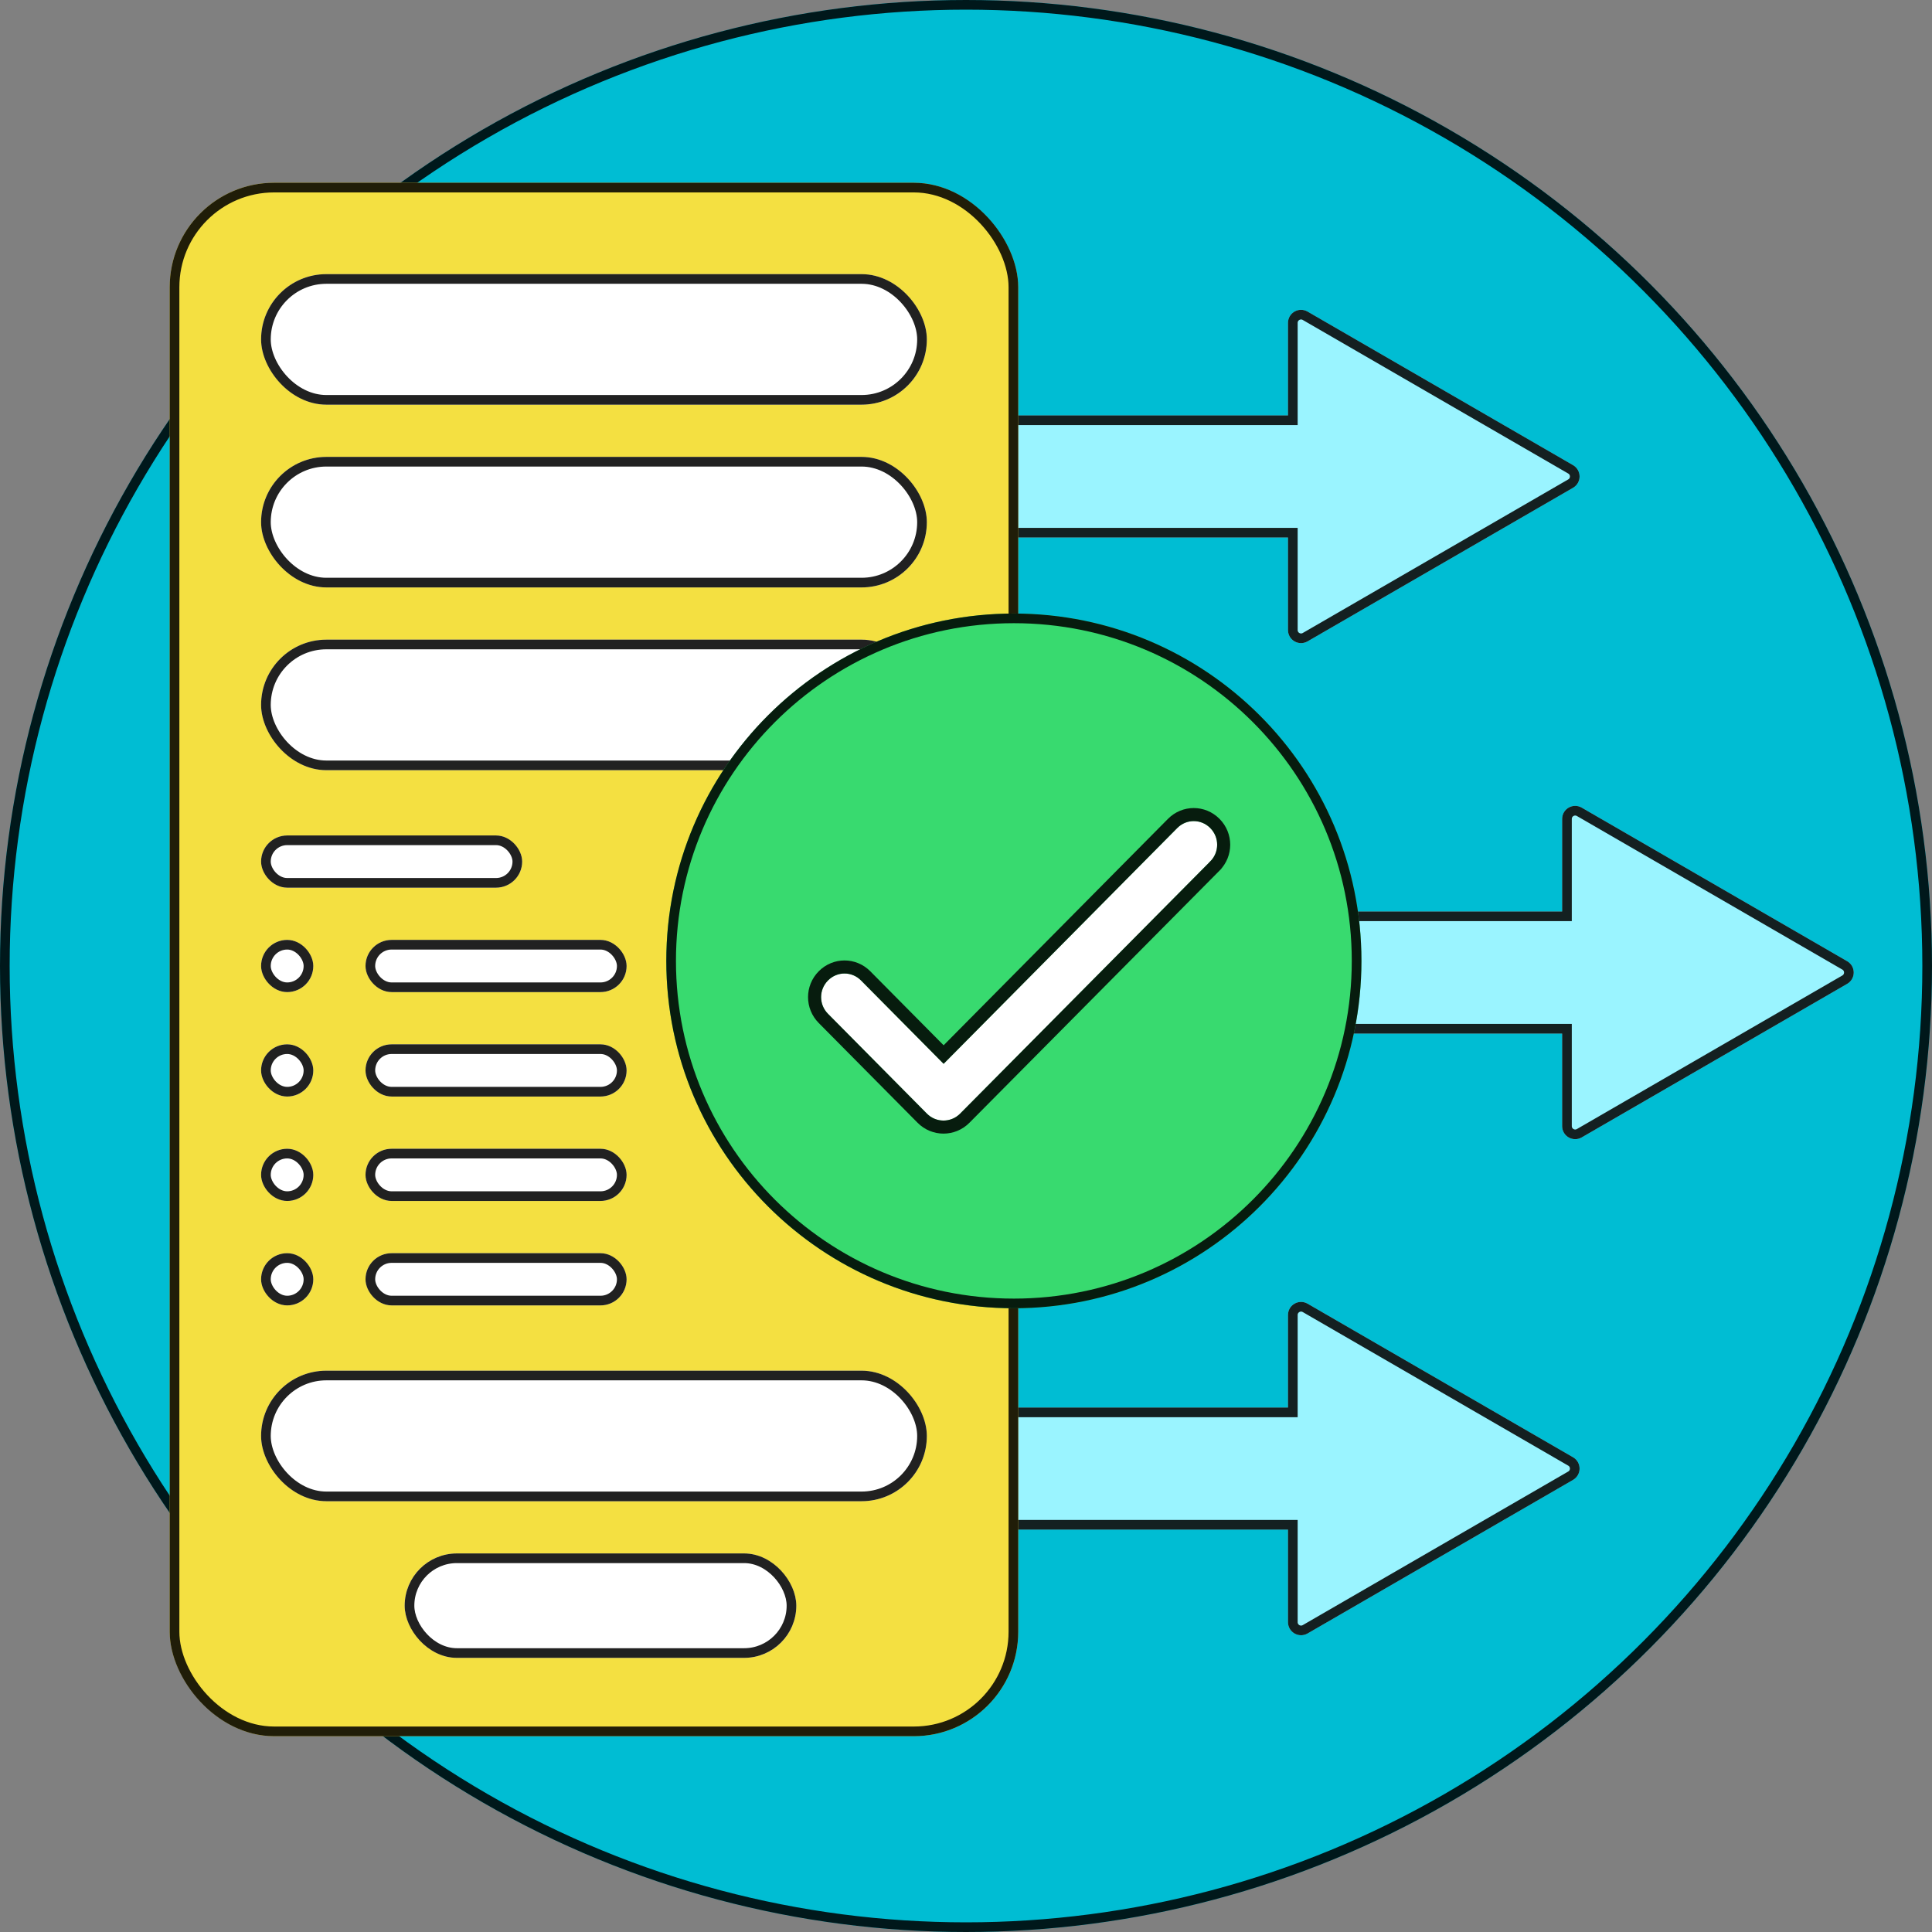 <svg width="200" height="200" viewBox="0 0 200 200" fill="none" xmlns="http://www.w3.org/2000/svg">
<rect x="0" y="0" width="200" height="200" fill="#808080" stroke="none"/>
<circle cx="100" cy="100" r="100" fill="#00BDD3"/>
<circle cx="100" cy="100" r="99.5" stroke="black" stroke-opacity="0.87"/>
<path fill-rule="evenodd" clip-rule="evenodd" d="M133.333 33.424C133.333 32.383 134.461 31.733 135.361 32.255L162.843 48.155C163.743 48.675 163.743 49.974 162.843 50.494L135.361 66.394C134.461 66.915 133.333 66.265 133.333 65.225V55.644H98.649V43.005H133.333V33.424Z" fill="#9AF4FF"/>
<path d="M133.833 33.424C133.833 32.768 134.543 32.359 135.111 32.688L162.593 48.587C163.16 48.915 163.16 49.734 162.593 50.062L135.111 65.961C134.543 66.289 133.833 65.88 133.833 65.225V55.144H99.149V43.505H133.833V33.424Z" stroke="black" stroke-opacity="0.87"/>
<path fill-rule="evenodd" clip-rule="evenodd" d="M133.333 136.127C133.333 135.086 134.461 134.436 135.361 134.957L162.843 150.857C163.743 151.378 163.743 152.676 162.843 153.197L135.361 169.097C134.461 169.618 133.333 168.968 133.333 167.927V158.347H98.649V145.707H133.333V136.127Z" fill="#9AF4FF"/>
<path d="M133.833 136.127C133.833 135.471 134.543 135.062 135.111 135.39L162.593 151.29C163.16 151.617 163.16 152.436 162.593 152.764L135.111 168.664C134.543 168.992 133.833 168.583 133.833 167.927V157.846H99.149V146.208H133.833V136.127Z" stroke="black" stroke-opacity="0.87"/>
<path fill-rule="evenodd" clip-rule="evenodd" d="M161.712 84.775C161.712 83.735 162.839 83.085 163.74 83.606L191.222 99.506C192.121 100.026 192.121 101.325 191.222 101.845L163.74 117.746C162.839 118.267 161.712 117.617 161.712 116.576V106.995H127.027V94.356H161.712V84.775Z" fill="#9AF4FF"/>
<path d="M162.212 84.775C162.212 84.12 162.921 83.711 163.489 84.039L190.971 99.938C191.538 100.266 191.538 101.085 190.971 101.413L163.489 117.312C162.921 117.64 162.212 117.232 162.212 116.576V106.495H127.527V94.856H162.212V84.775Z" stroke="black" stroke-opacity="0.87"/>
<rect x="17.568" y="18.919" width="87.838" height="160.811" rx="10.811" fill="#F4E041"/>
<rect x="18.068" y="19.419" width="86.838" height="159.811" rx="10.311" stroke="black" stroke-opacity="0.87"/>
<rect x="27.027" y="28.378" width="68.919" height="13.514" rx="6.757" fill="white"/>
<rect x="27.527" y="28.878" width="67.919" height="12.514" rx="6.257" stroke="black" stroke-opacity="0.87"/>
<rect x="27.027" y="47.297" width="68.919" height="13.514" rx="6.757" fill="white"/>
<rect x="27.527" y="47.797" width="67.919" height="12.514" rx="6.257" stroke="black" stroke-opacity="0.87"/>
<rect x="27.027" y="66.216" width="68.919" height="13.514" rx="6.757" fill="white"/>
<rect x="27.527" y="66.716" width="67.919" height="12.514" rx="6.257" stroke="black" stroke-opacity="0.87"/>
<rect x="27.027" y="141.892" width="68.919" height="13.514" rx="6.757" fill="white"/>
<rect x="27.527" y="142.392" width="67.919" height="12.514" rx="6.257" stroke="black" stroke-opacity="0.87"/>
<rect x="41.892" y="160.811" width="40.541" height="10.811" rx="5.405" fill="white"/>
<rect x="42.392" y="161.311" width="39.541" height="9.811" rx="4.905" stroke="black" stroke-opacity="0.87"/>
<rect x="27.027" y="86.487" width="27.027" height="5.405" rx="2.703" fill="white"/>
<rect x="27.527" y="86.987" width="26.027" height="4.405" rx="2.203" stroke="black" stroke-opacity="0.87"/>
<rect x="37.838" y="97.297" width="27.027" height="5.405" rx="2.703" fill="white"/>
<rect x="38.338" y="97.797" width="26.027" height="4.405" rx="2.203" stroke="black" stroke-opacity="0.87"/>
<rect x="27.027" y="97.297" width="5.405" height="5.405" rx="2.703" fill="white"/>
<rect x="27.527" y="97.797" width="4.405" height="4.405" rx="2.203" stroke="black" stroke-opacity="0.87"/>
<rect x="37.838" y="108.108" width="27.027" height="5.405" rx="2.703" fill="white"/>
<rect x="38.338" y="108.608" width="26.027" height="4.405" rx="2.203" stroke="black" stroke-opacity="0.87"/>
<rect x="27.027" y="108.108" width="5.405" height="5.405" rx="2.703" fill="white"/>
<rect x="27.527" y="108.608" width="4.405" height="4.405" rx="2.203" stroke="black" stroke-opacity="0.87"/>
<rect x="37.838" y="118.919" width="27.027" height="5.405" rx="2.703" fill="white"/>
<rect x="38.338" y="119.419" width="26.027" height="4.405" rx="2.203" stroke="black" stroke-opacity="0.87"/>
<rect x="27.027" y="118.919" width="5.405" height="5.405" rx="2.703" fill="white"/>
<rect x="27.527" y="119.419" width="4.405" height="4.405" rx="2.203" stroke="black" stroke-opacity="0.87"/>
<rect x="37.838" y="129.73" width="27.027" height="5.405" rx="2.703" fill="white"/>
<rect x="38.338" y="130.23" width="26.027" height="4.405" rx="2.203" stroke="black" stroke-opacity="0.87"/>
<rect x="27.027" y="129.73" width="5.405" height="5.405" rx="2.703" fill="white"/>
<rect x="27.527" y="130.23" width="4.405" height="4.405" rx="2.203" stroke="black" stroke-opacity="0.87"/>
<path d="M140.936 99.473C140.936 119.332 124.827 135.432 104.956 135.432C85.084 135.432 68.975 119.332 68.975 99.473C68.975 79.613 85.084 63.514 104.956 63.514C124.827 63.514 140.936 79.613 140.936 99.473Z" fill="#38DA6F"/>
<path d="M104.956 64.013C124.551 64.014 140.435 79.889 140.435 99.472C140.435 119.056 124.551 134.931 104.956 134.931C85.361 134.931 69.475 119.056 69.475 99.472C69.476 79.889 85.361 64.013 104.956 64.013Z" stroke="black" stroke-opacity="0.87"/>
<path d="M97.683 110.127L89.134 101.498C88.182 100.537 86.667 100.537 85.715 101.498C84.762 102.46 84.762 103.988 85.715 104.95L95.949 115.279C96.902 116.24 98.441 116.24 99.393 115.279L125.286 89.172C126.238 88.211 126.238 86.683 125.286 85.721C124.333 84.76 122.818 84.76 121.866 85.721L97.683 110.127Z" fill="white"/>
<path d="M121.386 85.245C122.603 84.017 124.549 84.017 125.766 85.245C126.979 86.47 126.979 88.423 125.766 89.647V89.648L99.873 115.755C98.656 116.983 96.687 116.983 95.47 115.755L85.234 105.425C84.021 104.2 84.021 102.247 85.234 101.022C86.451 99.794 88.397 99.794 89.614 101.022L97.683 109.166L121.386 85.245Z" stroke="black" stroke-opacity="0.87" stroke-width="1.351"/>
</svg>
